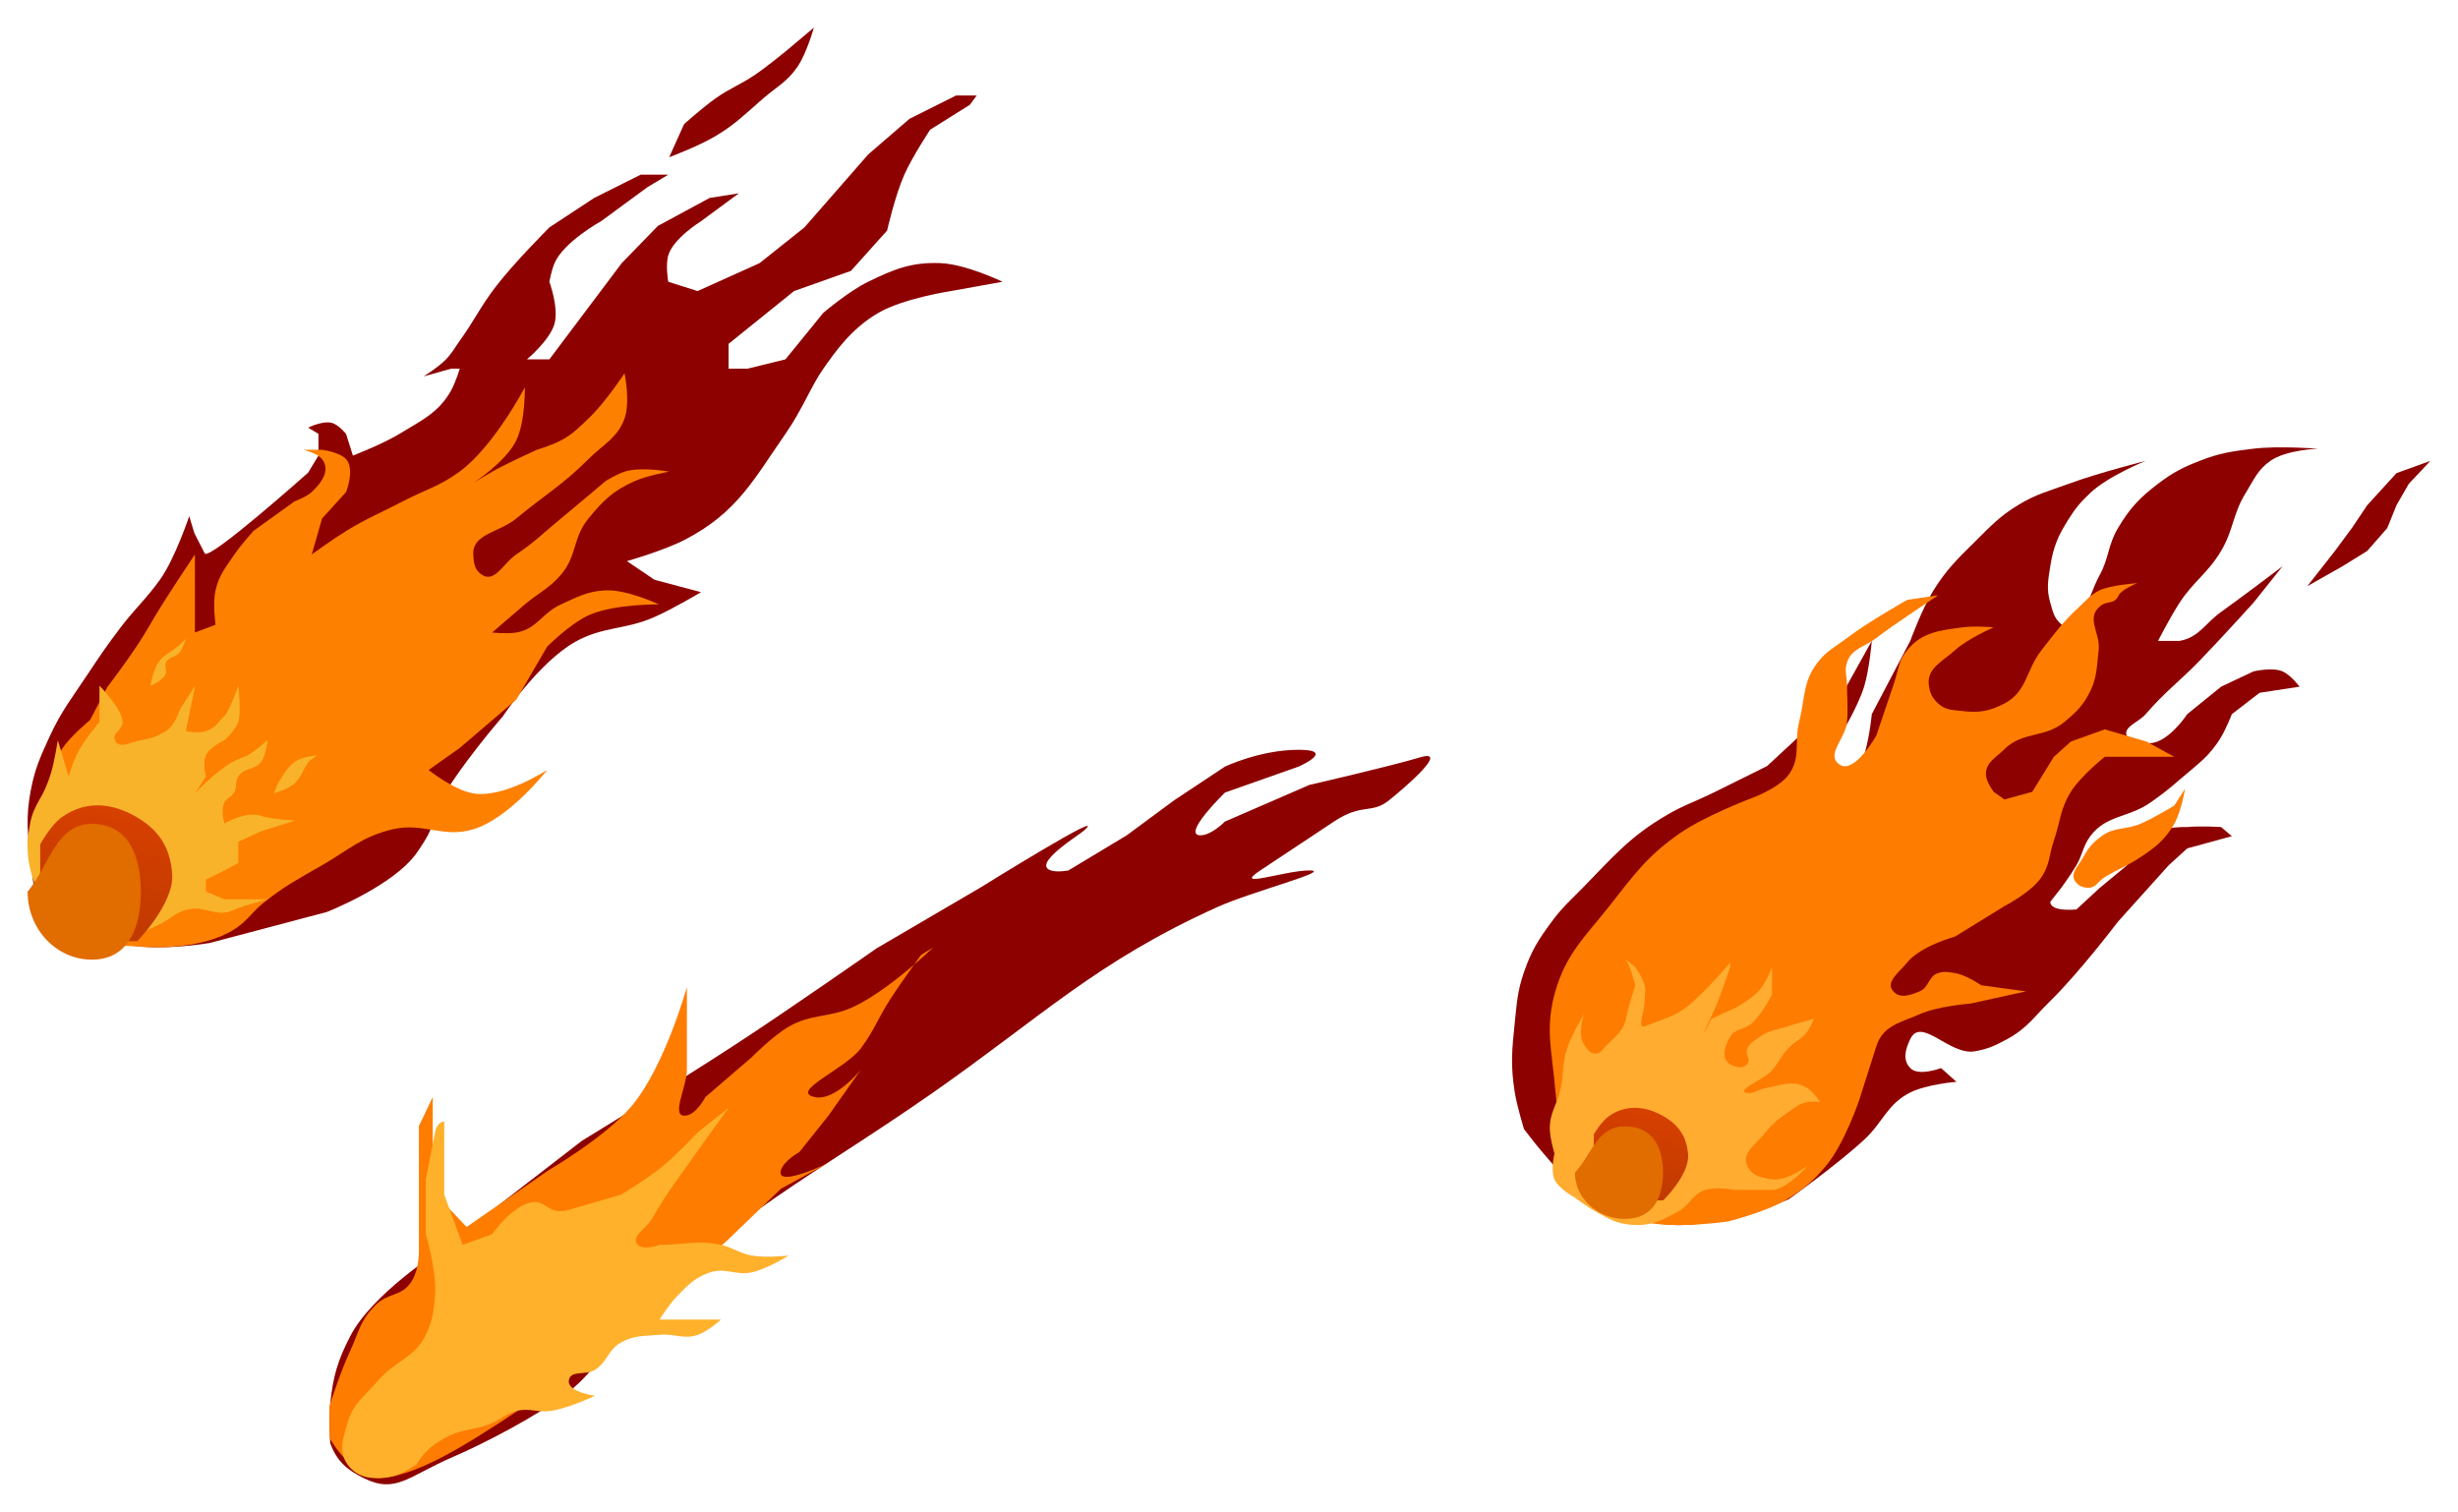 <svg width="356" height="219" viewBox="0 0 356 219" fill="none" xmlns="http://www.w3.org/2000/svg">
<g filter="url(#filter0_d)">
<path d="M30.4 132.584C30.4 132.584 22.238 134.006 17.422 132.584C16.218 132.228 13.678 132.584 13.678 132.584C9.935 132.584 8.498 131.004 6.44 128.088C4.85 125.834 4.736 123.326 4.444 120.669C4.012 116.737 3.711 114.447 4.444 110.552C5.041 107.376 5.82 105.659 7.189 102.683C8.892 98.981 10.402 97.133 12.68 93.691C14.452 91.013 15.468 89.52 17.422 86.946C19.546 84.149 21.116 82.821 23.162 79.977C25.344 76.943 27.405 70.76 27.405 70.76L28.153 73.233L29.651 76.155C30.236 77.297 44.625 64.465 44.625 64.465L46.123 61.992V58.844L44.625 57.945C44.625 57.945 46.798 56.866 48.119 57.271C49.1 57.571 50.116 58.844 50.116 58.844L51.114 61.992C51.114 61.992 55.397 60.34 57.853 58.844C61.167 56.827 63.535 55.765 65.34 52.55C65.994 51.385 66.588 49.402 66.588 49.402H65.34L61.347 50.526C61.347 50.526 63.501 49.181 64.591 48.053C65.515 47.099 65.823 46.418 66.588 45.355C68.753 42.349 69.564 40.433 71.829 37.487C74.551 33.947 79.566 28.944 79.566 28.944L86.055 24.672L92.793 21.3H96.787L93.792 23.099L87.053 28.045C87.053 28.045 81.677 30.995 80.315 34.115C79.873 35.125 79.566 36.813 79.566 36.813C79.566 36.813 80.951 40.567 80.315 42.883C79.658 45.27 76.321 48.053 76.321 48.053H79.566L90.048 34.115L95.289 28.719L102.776 24.672L107.019 23.998L101.528 28.045C101.528 28.045 97.512 30.524 96.787 32.991C96.362 34.433 96.787 36.813 96.787 36.813L101.029 38.161L110.014 34.115L116.503 28.944L125.737 18.378L131.727 13.207L138.466 9.835H141.46L140.462 11.184L134.722 14.781C134.722 14.781 132.162 18.64 130.978 21.3C129.624 24.345 128.483 29.394 128.483 29.394L123.242 35.239L115.006 38.161L105.522 45.805V49.402H108.267L113.758 48.053L119.248 41.309C119.248 41.309 122.923 38.178 125.737 36.813C129.485 34.994 131.966 33.948 136.219 34.115C139.914 34.26 145.204 36.813 145.204 36.813L137.717 38.161C137.717 38.161 130.864 39.206 127.235 41.309C123.287 43.597 120.995 46.929 119.248 49.402C117.501 51.875 116.212 55.317 113.758 58.844C109.131 65.493 106.81 70.184 99.282 74.132C96.185 75.756 90.797 77.279 90.797 77.279L94.79 79.977L101.529 81.776C101.529 81.776 97.536 84.158 94.79 85.373C90.529 87.258 87.337 86.706 83.309 88.97C78.036 91.934 72.827 99.761 72.827 99.761C72.827 99.761 66.245 107.302 63.343 112.8C61.991 115.362 63.71 114.769 60.349 119.545C56.987 124.32 47.371 128.088 47.371 128.088L30.4 132.584Z" fill="#8D0101"/>
<path d="M103.618 15.719C101.146 17.193 96.921 18.775 96.921 18.775L99.082 13.972C99.082 13.972 101.754 11.587 103.618 10.261C105.783 8.721 107.262 8.274 109.45 6.768C111.29 5.501 113.986 3.275 113.986 3.275L117.874 0C117.874 0 116.852 3.696 115.498 5.676C114.004 7.861 112.528 8.537 110.53 10.261C107.925 12.509 106.568 13.96 103.618 15.719Z" fill="#8D0101"/>
<path d="M46.646 121.329C43.232 123.301 41.217 124.326 38.184 126.758C36.431 128.164 35.862 129.38 33.953 130.604C29.342 133.56 22.006 133.319 19.766 133.093C17.526 132.867 12.249 133.249 9.064 130.604C6.721 128.659 5.331 124.044 5.331 124.044C5.331 124.044 3.6 118.671 4.086 117.257L5.331 113.637C5.331 113.637 6.202 111.143 6.824 109.565C7.633 107.511 7.805 106.22 9.064 104.362C10.291 102.55 13.046 100.29 13.046 100.29L15.535 95.539C15.535 95.539 18.206 92.007 19.766 89.657C21.317 87.321 22.007 85.917 23.499 83.549C25.297 80.696 28.228 76.31 28.228 76.31V80.382V85.133V87.621L31.215 86.49C31.215 86.49 30.777 83.416 31.215 81.513C31.723 79.309 32.649 78.225 33.953 76.31C34.904 74.912 36.691 72.917 36.691 72.917L42.664 68.618C42.664 68.618 44.361 67.998 45.153 67.261C46.636 65.881 47.862 64.092 46.646 62.51C45.948 61.603 43.908 61.153 43.908 61.153H46.646C46.646 61.153 49.191 61.47 50.13 62.51C51.426 63.944 50.13 67.261 50.13 67.261L46.646 71.107L45.153 76.31C45.153 76.31 48.119 74.156 50.13 72.917C53.194 71.03 55.136 70.297 58.344 68.618C61.551 66.94 63.681 66.437 66.557 64.32C71.545 60.649 76.015 52.104 76.015 52.104C76.015 52.104 76.119 57.018 74.77 59.795C73.617 62.172 70.658 64.516 68.626 65.926C69.485 65.384 70.47 64.778 71.286 64.32C73.728 62.949 77.757 61.153 77.757 61.153C77.757 61.153 79.968 60.482 81.242 59.795C83.018 58.837 83.788 57.979 85.224 56.628C87.642 54.353 90.45 50.068 90.45 50.068C90.45 50.068 91.323 54.192 90.45 56.628C89.445 59.436 87.407 60.324 85.224 62.51C81.523 66.215 78.833 67.73 74.77 71.107C72.334 73.132 68.392 73.312 68.548 76.31C68.612 77.539 68.697 78.529 69.793 79.251C71.67 80.488 72.906 77.563 74.77 76.31C77.484 74.487 78.738 73.163 81.242 71.107C83.793 69.011 87.713 65.677 87.713 65.677C87.713 65.677 89.302 64.688 90.45 64.32C92.834 63.557 96.921 64.32 96.921 64.32C96.921 64.32 93.771 64.875 91.944 65.677C88.782 67.066 87.322 68.548 85.224 71.107C82.935 73.897 83.593 76.504 81.242 79.251C79.551 81.225 78.034 81.849 76.015 83.549C74.149 85.121 71.286 87.621 71.286 87.621C71.286 87.621 73.432 87.846 74.77 87.621C77.793 87.114 78.487 84.789 81.242 83.549C83.638 82.47 85.042 81.636 87.713 81.513C90.846 81.369 95.428 83.549 95.428 83.549C95.428 83.549 88.828 83.468 85.224 85.133C82.517 86.383 79.25 89.657 79.25 89.657L74.77 97.349L66.557 104.362L62.077 107.529C62.077 107.529 65.682 110.428 68.548 110.923C72.897 111.673 79.25 107.529 79.25 107.529C79.25 107.529 73.835 114.511 68.548 116.126C64.218 117.449 61.27 115.076 56.85 116.126C52.43 117.176 50.502 119.101 46.646 121.329Z" fill="#FE8000"/>
<path d="M4.355 115.288C3.641 119.105 3.999 121.564 5.472 125.165C6.302 127.197 6.704 128.544 8.376 129.993C9.956 131.364 11.21 131.852 13.29 132.188C14.582 132.396 15.341 132.335 16.641 132.188C19.218 131.897 20.549 131.079 22.896 129.993C24.521 129.241 25.204 128.33 26.917 127.798C29.496 126.999 31.453 129.044 33.843 127.798C34.721 127.34 38.757 126.262 38.757 126.262H32.502L29.821 125.165V123.409L32.502 122.092L34.513 120.995V117.922L37.864 116.386L42.778 114.849C42.778 114.849 39.383 114.709 37.864 114.191C35.574 113.41 32.502 115.288 32.502 115.288C32.502 115.288 31.923 113.272 32.502 112.216C32.853 111.575 33.446 111.513 33.843 110.899C34.375 110.073 34.001 109.323 34.513 108.485C35.322 107.16 36.987 107.573 37.864 106.29C38.572 105.254 38.757 103.217 38.757 103.217C38.757 103.217 36.657 105.019 35.853 105.412C35.084 105.788 34.603 105.898 33.843 106.29C31.32 107.589 28.258 110.899 28.258 110.899L29.821 108.485C29.821 108.485 29.332 106.511 29.821 105.412C30.368 104.186 32.502 103.217 32.502 103.217C32.502 103.217 34.086 101.799 34.513 100.584C34.968 99.287 34.513 95.316 34.513 95.316C34.513 95.316 33.249 98.98 32.502 99.706C31.359 100.817 31.332 101.356 29.821 101.901C28.757 102.284 26.917 101.901 26.917 101.901L28.258 95.316L26.024 98.828C26.024 98.828 25.41 101.007 24.013 101.901C22.764 102.7 21.906 102.957 20.439 103.217C18.98 103.477 17.206 104.565 16.641 103.217C16.209 102.187 17.776 101.698 17.758 100.584C17.729 98.704 14.407 95.316 14.407 95.316V100.584C14.407 100.584 12.034 103.342 11.056 105.412C10.511 106.568 9.939 108.485 9.939 108.485L8.376 103.217C8.376 103.217 7.862 106.469 7.259 108.485C6.431 111.249 4.884 112.455 4.355 115.288Z" fill="#F8B32A"/>
<path d="M22.896 92.024C22.151 93.165 21.779 95.316 21.779 95.316C21.779 95.316 23.674 94.606 24.013 93.561C24.198 92.989 23.81 92.59 24.013 92.024C24.343 91.102 25.425 91.269 26.024 90.488C26.541 89.814 26.917 88.513 26.917 88.513C26.917 88.513 26.379 89.054 26.024 89.391C24.866 90.488 23.765 90.694 22.896 92.024Z" fill="#F8B32A"/>
<path d="M42.778 109.363C41.843 110.34 39.651 110.899 39.651 110.899L40.321 109.363L41.438 107.607C41.438 107.607 42.167 106.701 42.778 106.29C43.827 105.585 45.906 105.412 45.906 105.412C45.906 105.412 45.178 105.896 44.789 106.29C44.08 107.007 44.033 107.667 43.448 108.485C43.198 108.835 43.077 109.05 42.778 109.363Z" fill="#F8B32A"/>
<path d="M19.886 132.322H15.711L13.074 124.986H5.822V118.297C5.822 118.297 7.324 115.554 8.898 114.414C12.351 111.912 16.22 112.224 19.886 114.414C23.142 116.359 24.666 118.879 24.94 122.613C25.251 126.86 19.886 132.322 19.886 132.322Z" fill="url(#paint0_linear)"/>
<path d="M20.398 125.17C20.398 130.601 18.447 135.004 13.307 135.004C8.167 135.004 4 130.601 4 125.17C7.223 121.146 8.167 115.335 13.307 115.335C18.447 115.335 20.398 119.738 20.398 125.17Z" fill="url(#paint1_linear)"/>
<path d="M65.613 207.03C59.16 209.806 57.365 212.409 52.721 210.127C50.244 208.909 48.756 207.63 47.832 205.039C47.832 205.039 47.598 201.521 47.832 199.287C48.244 195.345 48.9 193.078 50.721 189.554C53.866 183.469 63.39 177.387 63.39 177.387L84.284 161.238C84.284 161.238 97.183 153.375 106.511 147.301C113.864 142.512 126.959 133.364 126.959 133.364L142.074 124.516C142.074 124.516 161.12 112.666 156.966 116.33C156.134 117.064 149.419 121.158 152.194 122.082C153.138 122.397 154.743 122.082 154.743 122.082L163.189 116.994L170.08 111.906L177.415 107.039C177.415 107.039 182.527 104.606 188.083 104.606C193.64 104.606 188.083 107.039 188.083 107.039L177.415 110.8C177.415 110.8 171.059 116.975 173.858 116.994C175.452 117.005 177.415 115.003 177.415 115.003L189.639 109.694C189.639 109.694 201.197 107.039 205.643 105.712C210.088 104.385 203.524 110.042 201.197 111.906C198.586 113.999 197.362 112.239 193.196 115.003L182.527 122.082C178.36 124.847 186.083 122.082 189.639 122.082C193.196 122.082 181.413 125.087 176.303 127.391C158.716 135.322 150.771 143.349 134.961 154.38C117.704 166.421 106.496 171.603 91.841 186.678C87.65 190.988 86.476 194.634 81.617 198.181C77.422 201.243 70.388 204.975 65.613 207.03Z" fill="#8D0101"/>
<path d="M57.098 209.806C53.708 210.609 53.514 209.752 50.628 207.813C49.141 206.814 47.728 204.272 47.728 204.272V199.623C47.728 199.623 49.291 194.729 50.628 191.876C52.019 188.909 52.085 187.324 54.421 185.014C56.256 183.199 58.133 183.843 59.552 181.693C60.841 179.741 60.668 176.823 60.668 176.823V169.961V165.534V159.115L62.675 154.909V159.115V165.534L64.014 169.961L67.584 173.724L79.408 165.534C79.408 165.534 87.622 160.765 91.456 156.237C96.27 150.551 99.487 138.971 99.487 138.971V144.727V150.925C99.487 153.518 96.924 158.074 99.487 157.565C100.937 157.278 102.164 154.909 102.164 154.909L108.857 149.154C108.857 149.154 111.865 146.095 114.212 144.727C117.514 142.801 120.114 143.462 123.582 141.849C126.577 140.456 130.031 137.745 132.386 135.731C132.987 134.889 133.398 134.323 133.398 134.323L135.183 133.216C135.183 133.216 134.063 134.297 132.386 135.731C131.418 137.088 129.959 139.161 128.936 140.742C127.185 143.449 126.622 145.237 124.698 147.826C122.429 150.877 114.269 154.109 118.005 154.909C120.984 155.548 124.698 150.925 124.698 150.925L120.012 157.565L115.774 162.878C115.774 162.878 113.494 164.121 113.096 165.534C112.36 168.149 120.012 164.427 120.012 164.427L113.096 168.191L105.288 175.717L94.802 185.014C84.695 191.843 86.168 192.794 76.062 199.623C65.955 206.452 61.197 208.834 57.098 209.806Z" fill="#FE7C00"/>
<path d="M50.313 202.141C49.683 204.383 48.968 206.192 50.313 208.099C51.811 210.225 54.205 210.366 56.772 209.865C58.298 209.567 60.335 208.099 60.335 208.099C60.335 208.099 61.074 206.96 61.671 206.334C62.55 205.411 63.2 205.026 64.282 204.384L64.344 204.348C66.774 202.906 68.649 203.26 71.248 202.141C72.675 201.527 73.306 200.766 74.811 200.376C76.662 199.895 77.816 200.637 79.711 200.376C82.353 200.011 86.169 198.169 86.169 198.169C86.169 198.169 82.142 197.645 82.383 195.962C82.608 194.394 84.823 195.273 86.169 194.418C87.981 193.265 88.076 191.488 89.955 190.445C91.89 189.372 93.316 189.556 95.523 189.342C97.687 189.132 99.043 190.067 101.091 189.342C102.567 188.82 104.431 187.135 104.431 187.135H95.523C95.523 187.135 96.975 184.833 98.195 183.605C99.77 182.019 100.74 180.989 102.872 180.295C105.103 179.568 106.592 180.796 108.885 180.295C111.128 179.804 114.23 177.867 114.23 177.867C114.23 177.867 110.939 178.235 108.885 177.867C107.072 177.542 106.23 176.722 104.431 176.322C101.037 175.568 99.002 176.322 95.523 176.322C95.523 176.322 93.277 177.165 92.405 176.322C91.207 175.165 93.588 174.015 94.409 172.571C96.72 168.511 98.405 166.467 101.091 162.641C102.799 160.206 105.545 156.462 105.545 156.462L101.091 159.993C101.091 159.993 97.875 163.422 95.523 165.289C93.471 166.918 89.955 169.04 89.955 169.04L82.383 171.247C79.426 172.109 79.142 169.798 77.038 170.144C74.171 170.615 71.248 174.778 71.248 174.778L67.016 176.322L64.344 169.04V163.965V158.448C64.344 158.448 63.309 158.448 63.008 159.993L61.671 166.833V174.778C61.671 174.778 63.281 180.129 63.008 183.605C62.827 185.897 62.67 187.266 61.671 189.342C60.057 192.698 57.187 193.121 54.767 195.962C52.837 198.229 51.116 199.284 50.313 202.141Z" fill="#FFB12B"/>
<path d="M220.731 159.549C220.731 159.549 222.179 161.472 223.182 162.643C225.333 165.155 226.509 166.676 229.2 168.61C232.32 170.852 234.366 171.917 238.114 172.808C242.346 173.815 244.962 173.496 249.258 172.808C253.225 172.173 259.064 169.714 259.064 169.714C259.064 169.714 265.992 164.776 269.984 161.096C272.734 158.561 273.317 155.92 276.67 154.246C279.065 153.05 283.357 152.699 283.357 152.699L281.128 150.71C281.128 150.71 277.869 151.961 276.67 150.71C275.532 149.521 275.96 147.992 276.67 146.511C278.27 143.18 282.367 148.924 286.031 148.279C287.957 147.94 288.995 147.441 290.711 146.511C293.578 144.958 294.625 143.261 296.951 140.987C301.173 136.859 306.758 129.496 306.758 129.496L314.112 121.319L316.787 118.889L323.25 117.121L321.69 115.795C321.69 115.795 318.693 115.611 316.787 115.795C316.787 115.795 312.677 115.665 310.769 117.121C309.22 118.304 308.095 121.319 308.095 121.319L304.083 124.634L300.74 127.728C300.74 127.728 296.957 128.152 296.951 126.623L298.512 124.634C298.512 124.634 299.96 122.669 300.74 121.319C301.651 119.746 301.66 118.581 302.746 117.121C305.06 114.011 308.253 114.486 311.438 112.259C313.16 111.055 314.089 110.322 315.672 108.944C318.217 106.731 319.964 105.645 321.69 102.757C322.424 101.528 323.25 99.442 323.25 99.442L327.262 96.349L333.056 95.465C333.056 95.465 331.788 93.773 330.605 93.255C329.092 92.592 326.37 93.255 326.37 93.255L321.69 95.465L316.787 99.442C316.787 99.442 314.1 103.53 311.438 103.641C310.088 103.697 308.717 103.946 308.095 102.757C307.325 101.286 309.685 100.704 310.769 99.442C313.563 96.191 315.585 94.788 318.57 91.708C321.685 88.493 326.37 83.311 326.37 83.311L330.605 78.007C330.605 78.007 325.218 82.111 321.69 84.636C319.36 86.304 318.5 88.327 315.672 88.835H312.552C312.552 88.835 314.318 85.386 315.672 83.311C317.725 80.165 319.775 79.028 321.69 75.797C323.508 72.73 323.372 70.428 325.256 67.4C326.462 65.461 326.951 64.082 328.822 62.759C331.09 61.155 335.731 60.991 335.731 60.991C335.731 60.991 329.999 60.553 326.37 60.991C323.268 61.366 321.476 61.62 318.57 62.759C316.07 63.739 314.686 64.452 312.552 66.074C309.862 68.119 308.488 69.592 306.758 72.482C305.281 74.949 305.474 76.817 304.083 79.333C302.384 82.406 301.187 88.694 298.512 86.404C297.48 85.522 297.33 84.608 296.951 83.311C296.371 81.321 296.63 80.053 296.951 78.007C297.397 75.172 298.085 73.584 299.626 71.156C300.647 69.548 301.357 68.709 302.746 67.4C305.375 64.922 310.769 62.759 310.769 62.759C310.769 62.759 303.884 64.502 299.626 66.074C296.702 67.154 294.927 67.543 292.271 69.168C289.539 70.839 288.303 72.224 286.031 74.471C283.451 77.023 281.93 78.469 280.014 81.543C278.354 84.203 276.67 88.835 276.67 88.835L271.099 99.442C271.099 99.442 270.04 110.985 266.419 108.944C265.455 108.402 264.413 106.956 264.413 106.956L266.419 102.757C266.419 102.757 269.057 98.493 269.984 95.465C270.754 92.953 271.099 88.835 271.099 88.835L266.419 97.232L255.944 106.956C255.944 106.956 251.066 109.404 247.92 110.933C245.404 112.157 243.873 112.619 241.457 114.027C235.98 117.22 233.628 120.117 229.2 124.634C227.396 126.474 226.272 127.426 224.742 129.496C222.808 132.112 221.792 133.72 220.731 136.788C219.783 139.526 219.697 141.202 219.393 144.081C218.977 148.029 218.758 150.326 219.393 154.246C219.735 156.354 220.731 159.549 220.731 159.549Z" fill="#8D0101"/>
<path d="M342.862 75.797L339.297 78.007L334.171 80.911L338.182 75.797L340.634 72.482L342.862 69.168L347.097 64.527L352 62.759L348.88 66.074L347.097 69.168L345.76 72.482L342.862 75.797Z" fill="#8D0101"/>
<path d="M225.26 153.942C225.569 157.842 226.549 159.96 226.601 163.871C226.607 164.302 226.558 164.546 226.601 164.974C226.83 167.238 228.432 168.123 230.178 169.608C232.636 171.698 234.636 172.125 237.779 172.918C242.516 174.113 250.298 172.918 250.298 172.918C250.298 172.918 255.939 171.542 259.017 169.608C261.366 168.132 262.589 167.077 264.382 164.974C267.148 161.732 269.301 155.266 269.301 155.266L271.76 147.543C272.72 144.527 275.232 144.145 278.019 142.91C280.706 141.719 285.397 141.365 285.397 141.365L293.445 139.6L286.962 138.717C286.962 138.717 284.78 137.213 283.161 136.952C282.213 136.8 281.618 136.668 280.702 136.952C279.289 137.391 279.388 139.04 278.019 139.6C276.648 140.161 275.208 140.692 274.219 139.6C272.995 138.25 275.086 136.824 276.231 135.408C278.156 133.026 283.161 131.657 283.161 131.657L290.315 127.244C290.315 127.244 294.209 125.253 295.68 123.051C296.897 121.232 296.762 119.821 297.469 117.756C298.414 114.993 298.374 113.175 299.928 110.695C301.389 108.362 304.846 105.62 304.846 105.62H314.906L310.882 103.414L304.846 101.648L299.928 103.414L297.469 105.62L294.339 110.695L290.315 111.798L288.75 110.695C288.75 110.695 287.692 109.307 287.632 108.268C287.529 106.478 289.033 105.787 290.315 104.517C292.962 101.895 296.178 102.944 299.034 100.545C300.541 99.279 301.413 98.495 302.387 96.794C303.71 94.483 303.659 92.813 303.952 90.175C304.218 87.776 302.214 85.693 303.952 83.996C305.172 82.806 306.124 83.761 306.858 82.231C307.269 81.375 309.541 80.466 309.541 80.466C309.541 80.466 305.461 80.764 303.952 81.569C302.644 82.268 302.131 82.993 301.046 83.996C298.696 86.169 297.651 87.662 295.68 90.175C293.413 93.067 293.588 96.184 290.315 97.897C288.197 99.006 286.659 99.283 284.279 99.001C282.826 98.828 281.771 98.884 280.702 97.897C279.847 97.108 279.514 96.396 279.361 95.249C279.033 92.806 281.316 91.835 283.161 90.175C285.042 88.482 288.75 86.865 288.75 86.865C288.75 86.865 286.01 86.636 284.279 86.865C280.904 87.311 278.37 87.56 276.231 90.175C274.876 91.83 275.179 92.406 274.219 95.249L271.76 102.531C271.76 102.531 268.545 108.289 266.394 106.723C264.396 105.268 267.312 102.988 267.512 100.545C267.681 98.484 267.512 97.318 267.512 95.249C267.512 93.957 267.099 93.166 267.512 91.94C268.196 89.909 270.055 89.733 271.76 88.409C274.121 86.576 280.702 82.231 280.702 82.231L276.231 82.893C276.231 82.893 270.72 85.979 267.512 88.409C265.792 89.713 264.587 90.244 263.264 91.94C261.091 94.726 261.444 97.134 260.582 100.545C259.827 103.529 260.883 105.805 259.017 108.268C257.42 110.374 253.204 111.798 253.204 111.798C253.204 111.798 246.89 114.227 243.368 116.652C238.608 119.931 236.648 122.721 233.084 127.244C229.545 131.735 226.837 134.126 225.26 139.6C223.708 144.987 224.817 148.358 225.26 153.942Z" fill="#FE7C00"/>
<path d="M301.716 120.183C301.02 121.453 299.707 122.568 300.599 123.713C301.074 124.324 301.607 124.555 302.387 124.596C303.524 124.656 303.875 123.638 304.846 123.051C306.813 121.862 307.976 121.507 309.988 120.183C312 118.859 313.584 117.67 314.906 115.329C315.928 113.519 316.471 110.254 316.471 110.254L314.906 112.681C314.906 112.681 311.997 114.474 309.988 115.329C307.883 116.223 306.243 115.751 304.399 117.094C303.103 118.037 302.482 118.785 301.716 120.183Z" fill="#FE7C00"/>
<path d="M236.169 173.405C234.007 173.214 232.881 172.473 230.991 171.43C229.782 170.763 228.065 169.455 228.065 169.455C228.065 169.455 225.75 168.216 225.138 166.822C224.551 165.483 225.138 163.092 225.138 163.092C225.138 163.092 224.498 160.975 224.463 159.581C224.403 157.191 225.548 155.998 226.039 153.656C226.502 151.448 226.252 150.103 226.939 147.951C227.605 145.865 229.416 142.904 229.416 142.904C229.416 142.904 228.424 145.877 229.416 147.293C229.873 147.945 230.183 148.558 230.991 148.609C231.869 148.665 232.146 147.873 232.792 147.293C234.138 146.084 235.269 144.952 235.494 143.562C235.719 142.172 236.844 138.735 236.844 138.735C236.844 138.735 236.169 136.028 235.494 135.004L236.844 136.101C236.844 136.101 237.951 137.61 238.195 138.735C238.395 139.657 238.195 140.206 238.195 141.148C238.195 142.519 237.052 145.088 238.195 144.659L241.122 143.562C242.265 143.134 242.991 142.76 244.048 142.026C245.012 141.357 245.447 140.85 246.299 140.051C248.094 138.369 250.577 135.443 250.577 135.443V136.101C250.577 136.101 249.548 139.202 248.776 141.148C248.122 142.796 246.085 146.857 246.975 145.318C247.361 144.65 247.875 143.562 247.875 143.562L251.252 142.026C251.252 142.026 253.734 140.714 254.854 139.393C255.806 138.27 256.655 136.101 256.655 136.101V140.051C256.655 140.051 255.225 142.892 253.728 144.22C252.646 145.181 251.305 144.958 250.577 146.195C249.789 147.533 249.226 149.341 250.577 150.145C251.402 150.637 252.402 150.843 253.053 150.145C253.644 149.511 252.737 148.751 253.053 147.951C253.41 147.046 254.052 146.769 254.854 146.195C256.223 145.216 257.298 145.19 258.906 144.659C260.381 144.172 262.733 143.562 262.733 143.562C262.733 143.562 262.266 144.678 261.833 145.318C260.974 146.582 259.933 146.812 258.906 147.951C257.907 149.058 257.637 149.902 256.655 151.023C255.402 152.452 251.148 154.021 253.053 154.314C254.043 154.467 254.545 153.84 255.529 153.656C257.947 153.204 259.8 152.303 261.833 153.656C262.707 154.238 263.633 155.631 263.633 155.631C263.633 155.631 262.525 155.514 261.833 155.631C260.554 155.848 259.976 156.451 258.906 157.167C257.419 158.162 256.64 158.854 255.529 160.239C254.246 161.84 252.221 162.985 253.053 164.847C253.697 166.29 255.057 166.604 256.655 166.822C258.805 167.116 261.833 164.847 261.833 164.847C261.833 164.847 258.765 168.358 256.655 168.358H251.252C251.252 168.358 248.561 167.849 246.975 168.358C245.136 168.948 244.823 170.485 243.148 171.43C240.692 172.816 238.995 173.655 236.169 173.405Z" fill="#FFAC30"/>
<path d="M240.883 169.873H237.901L236.017 164.871H230.838V160.311C230.838 160.311 231.91 158.44 233.035 157.663C235.501 155.957 238.265 156.17 240.883 157.663C243.209 158.989 244.298 160.708 244.493 163.253C244.715 166.149 240.883 169.873 240.883 169.873Z" fill="url(#paint2_linear)"/>
<path d="M240.859 165.85C240.859 169.553 239.341 172.555 235.343 172.555C231.346 172.555 228.105 169.553 228.105 165.85C230.612 163.106 231.346 159.144 235.343 159.144C239.341 159.144 240.859 162.146 240.859 165.85Z" fill="url(#paint3_linear)"/>
</g>
<defs>
<filter id="filter0_d" x="0" y="0" width="356" height="219" filterUnits="userSpaceOnUse" color-interpolation-filters="sRGB">
<feFlood flood-opacity="0" result="BackgroundImageFix"/>
<feColorMatrix in="SourceAlpha" type="matrix" values="0 0 0 0 0 0 0 0 0 0 0 0 0 0 0 0 0 0 127 0"/>
<feOffset dy="4"/>
<feGaussianBlur stdDeviation="2"/>
<feColorMatrix type="matrix" values="0 0 0 0 0 0 0 0 0 0 0 0 0 0 0 0 0 0 0.25 0"/>
<feBlend mode="normal" in2="BackgroundImageFix" result="effect1_dropShadow"/>
<feBlend mode="normal" in="SourceGraphic" in2="effect1_dropShadow" result="shape"/>
</filter>
<linearGradient id="paint0_linear" x1="21.754" y1="99.526" x2="15.602" y2="132.363" gradientUnits="userSpaceOnUse">
<stop stop-color="#E84500"/>
<stop offset="1" stop-color="#BF3900"/>
</linearGradient>
<linearGradient id="paint1_linear" x1="13.176" y1="111.624" x2="13.176" y2="147.521" gradientUnits="userSpaceOnUse">
<stop offset="0.056" stop-color="#E16C00"/>
</linearGradient>
<linearGradient id="paint2_linear" x1="242.217" y1="147.512" x2="238.202" y2="169.969" gradientUnits="userSpaceOnUse">
<stop stop-color="#E84500"/>
<stop offset="1" stop-color="#BF3900"/>
</linearGradient>
<linearGradient id="paint3_linear" x1="235.242" y1="156.614" x2="235.242" y2="181.089" gradientUnits="userSpaceOnUse">
<stop offset="0.056" stop-color="#E16C00"/>
</linearGradient>
</defs>
</svg>

